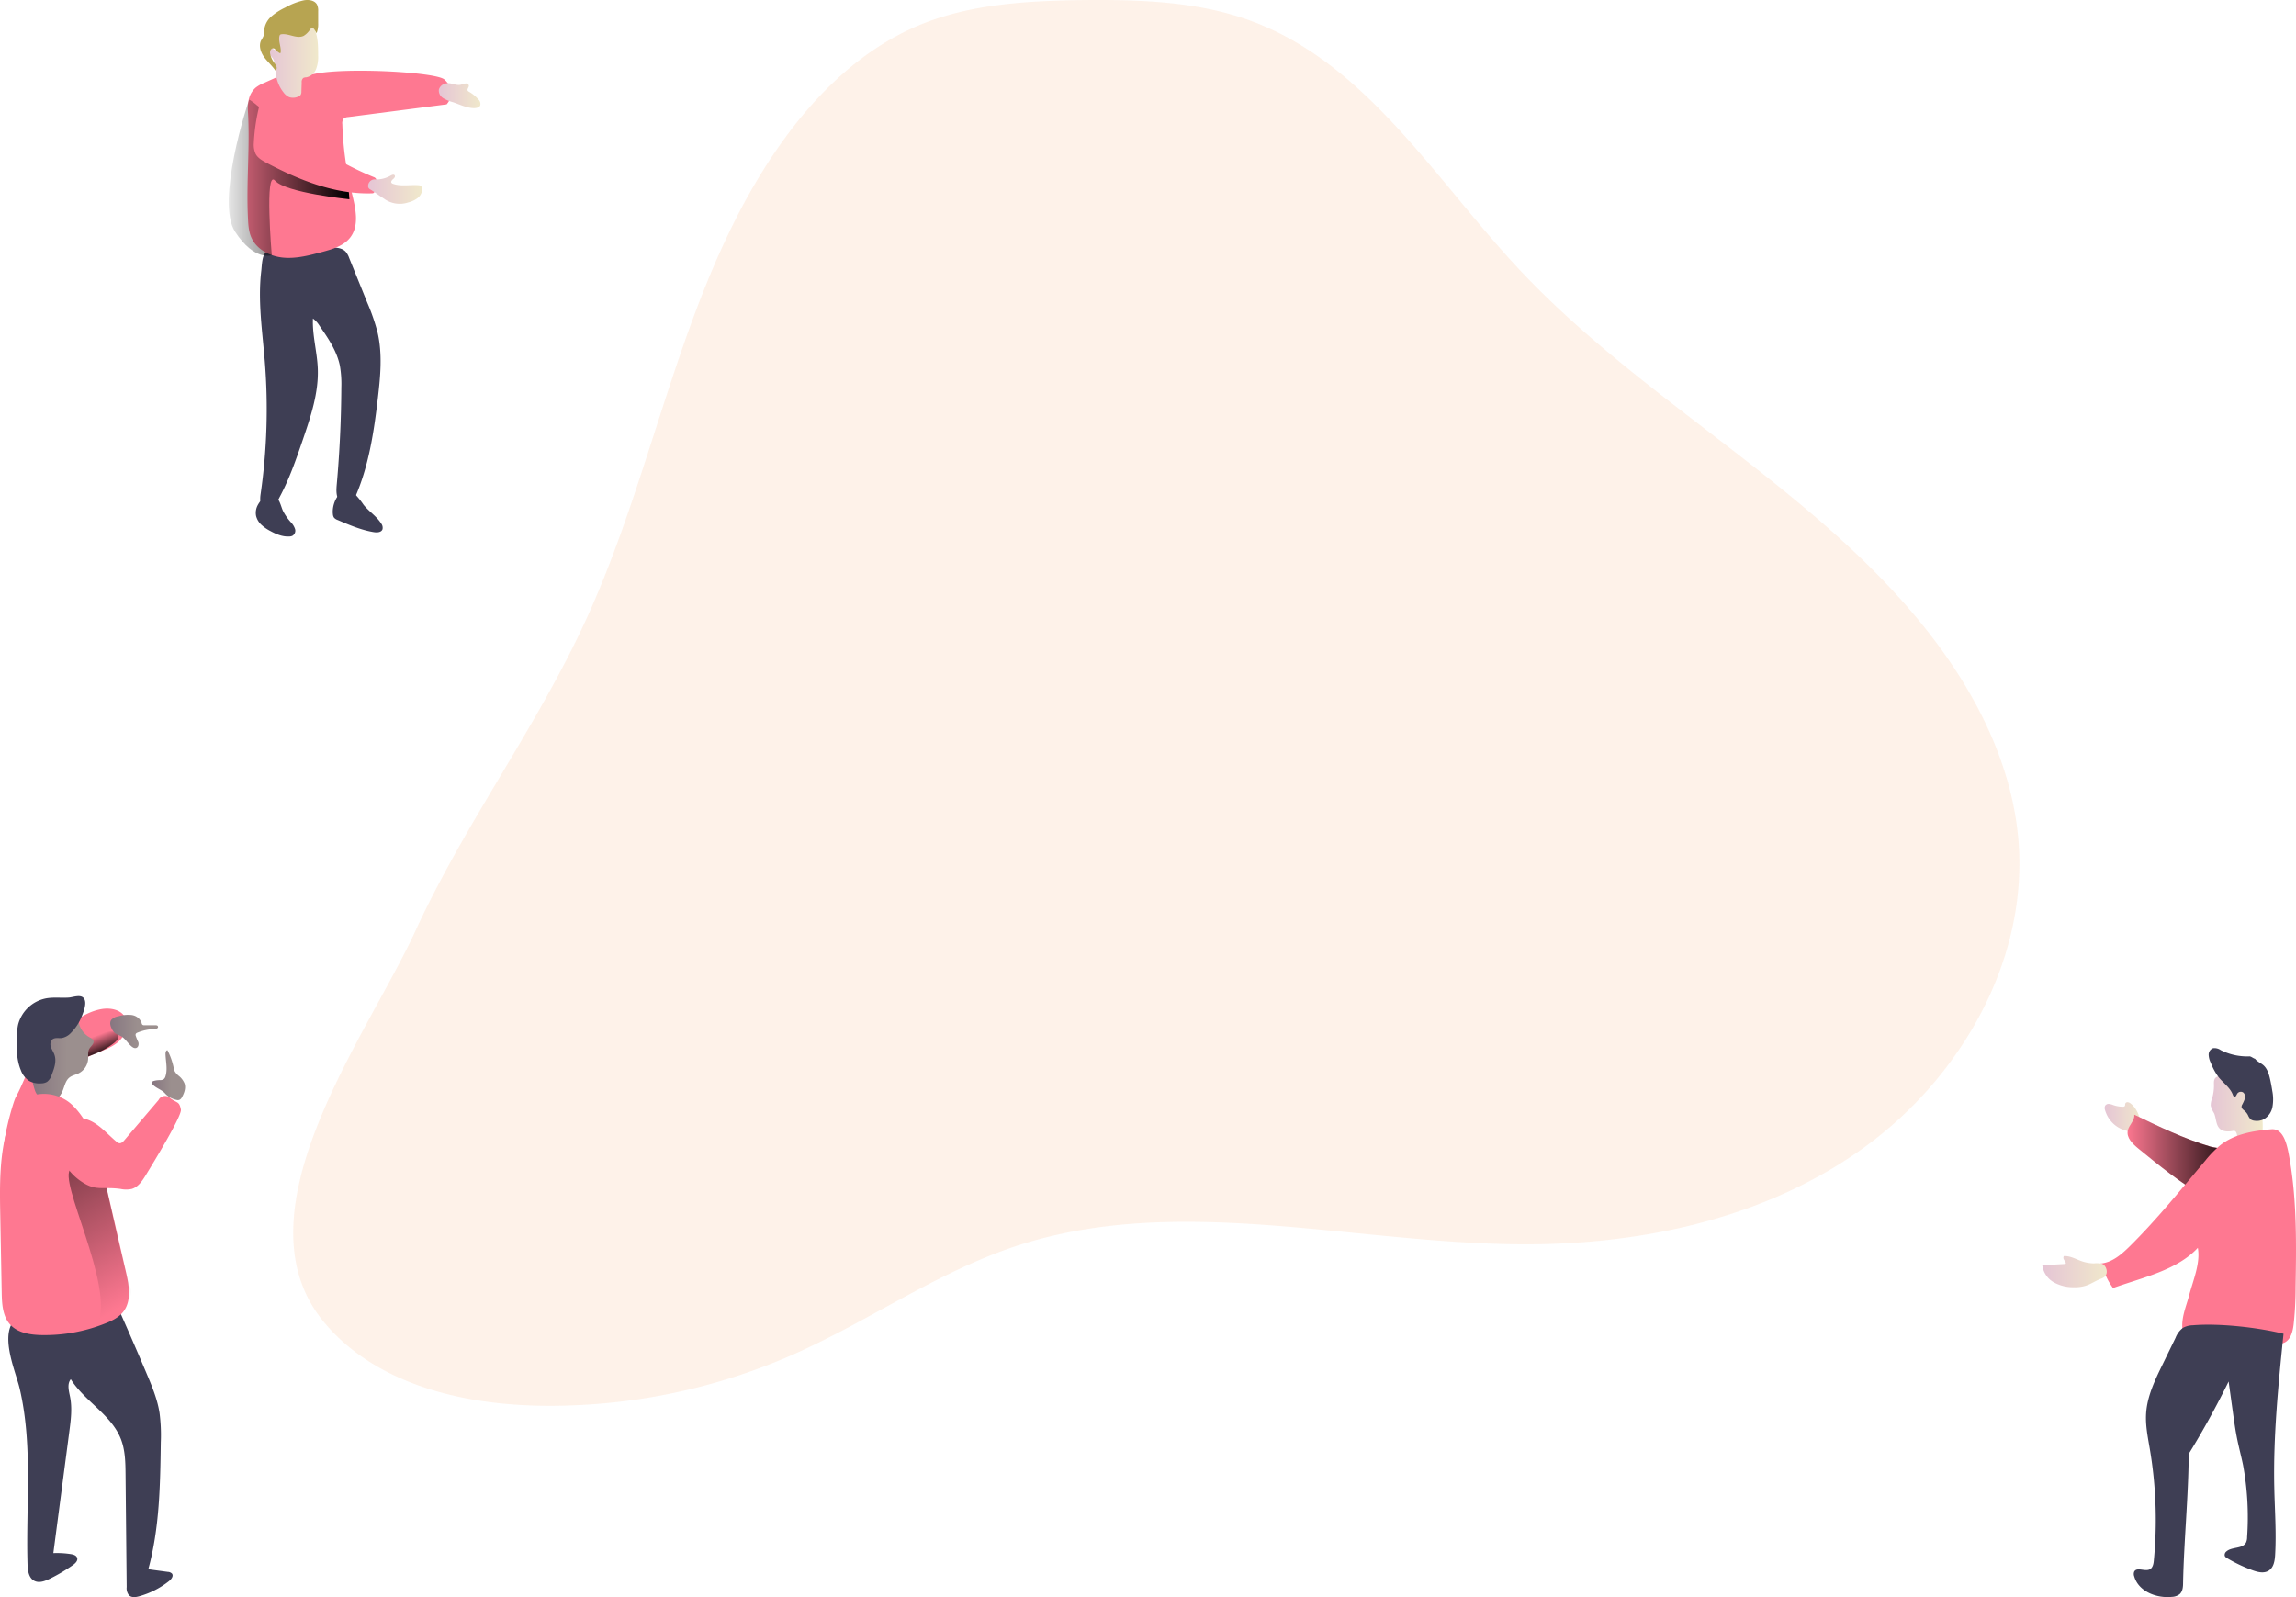 <svg xmlns="http://www.w3.org/2000/svg" width="1104" height="768" viewBox="0 0 1104 768">
    <defs>
        <linearGradient id="a" x1=".221%" x2="100.158%" y1="49.994%" y2="49.994%">
            <stop offset="0%" stop-color="#E5C5D5"/>
            <stop offset="42%" stop-color="#EAD4D1"/>
            <stop offset="100%" stop-color="#F0E9CB"/>
        </linearGradient>
        <linearGradient id="b" x1="-.016%" x2="99.999%" y1="49.991%" y2="49.991%">
            <stop offset="0%" stop-opacity="0"/>
            <stop offset="99%"/>
        </linearGradient>
        <linearGradient id="c" x1="-.101%" x2="100.162%" y1="50.013%" y2="50.013%">
            <stop offset="0%" stop-color="#E5C5D5"/>
            <stop offset="42%" stop-color="#EAD4D1"/>
            <stop offset="100%" stop-color="#F0E9CB"/>
        </linearGradient>
        <linearGradient id="d" x1="-.207%" x2="99.801%" y1="49.961%" y2="49.961%">
            <stop offset="0%" stop-color="#E5C5D5"/>
            <stop offset="42%" stop-color="#EAD4D1"/>
            <stop offset="100%" stop-color="#F0E9CB"/>
        </linearGradient>
        <linearGradient id="e" x1="34.032%" x2="69.334%" y1="26.552%" y2="80.023%">
            <stop offset="0%" stop-opacity="0"/>
            <stop offset="99%"/>
        </linearGradient>
        <linearGradient id="f" x1=".129%" x2="99.992%" y1="50.106%" y2="50.106%">
            <stop offset="0%" stop-color="#867580"/>
            <stop offset="57%" stop-color="#9B8F8E"/>
        </linearGradient>
        <linearGradient id="g" x1="60.272%" x2="9.737%" y1="94.803%" y2="-107.165%">
            <stop offset="0%" stop-opacity="0"/>
            <stop offset="99%"/>
        </linearGradient>
        <linearGradient id="h" x1="-.06%" x2="99.809%" y1="50.055%" y2="50.055%">
            <stop offset="0%" stop-color="#867580"/>
            <stop offset="57%" stop-color="#9B8F8E"/>
        </linearGradient>
        <linearGradient id="i" x1="-.168%" x2="100.137%" y1="49.982%" y2="49.982%">
            <stop offset="0%" stop-color="#867580"/>
            <stop offset="57%" stop-color="#9B8F8E"/>
        </linearGradient>
        <linearGradient id="j" x1="-.083%" y1="50.014%" y2="50.014%">
            <stop offset="0%" stop-opacity="0"/>
            <stop offset="99%"/>
        </linearGradient>
        <linearGradient id="k" x1="-.181%" x2="100.252%" y1="50.295%" y2="50.295%">
            <stop offset="0%" stop-color="#E5C5D5"/>
            <stop offset="42%" stop-color="#EAD4D1"/>
            <stop offset="100%" stop-color="#F0E9CB"/>
        </linearGradient>
        <linearGradient id="l" x1="-.134%" x2="99.974%" y1="49.992%" y2="49.992%">
            <stop offset="0%" stop-color="#E5C5D5"/>
            <stop offset="42%" stop-color="#EAD4D1"/>
            <stop offset="100%" stop-color="#F0E9CB"/>
        </linearGradient>
        <linearGradient id="m" x1=".158%" x2="99.891%" y1="50.044%" y2="50.044%">
            <stop offset="0%" stop-color="#E5C5D5"/>
            <stop offset="42%" stop-color="#EAD4D1"/>
            <stop offset="100%" stop-color="#F0E9CB"/>
        </linearGradient>
    </defs>
    <g fill="none" fill-rule="nonzero">
        <path fill="#FEBA85" d="M155.713 635.685c24.395 29.47 65.367 39.565 103.605 40.27a289.916 289.916 0 0 0 122.361-24.743c36.08-15.997 68.892-39.372 106.34-51.84 77.992-25.942 162.713-1.198 244.913-1.027 57.678.128 116.935-12.832 163.675-46.772 46.74-33.94 78.932-90.699 73.87-148.228-3.034-34.218-18.585-66.297-39.071-93.843-53.982-72.478-139.707-114.374-201.272-180.35-40.096-42.922-72.63-97.907-127.509-118.694C576.563.578 548.067-.235 520.232.043 493.53.406 466.23 1.925 441.62 12.254c-27.065 11.335-48.982 32.657-65.986 56.588-48.022 67.581-59.344 154.088-93.993 229.454-23.669 51.626-58.147 97.714-81.88 149.319-22.985 50.172-87.54 135.482-44.048 188.07z" opacity=".18"/>
        <path fill="url(#a)" d="M42.387 26.564a2.623 2.623 0 0 0-1.33-.559c-.48-.047-.937.22-1.142.668-.133.396 0 .873-.24 1.2-.26.25-.617.364-.97.314a14.294 14.294 0 0 1-4.533-.791 8.079 8.079 0 0 0-2.074-.559 1.987 1.987 0 0 0-1.861.845 2.79 2.79 0 0 0-.067 2.086c1.56 5.469 6.134 9.469 11.646 10.184 1.715.19 3.762-.15 4.586-1.704 1.914-3.613-1.13-9.666-4.015-11.684z" transform="translate(982 504)"/>
        <path fill="#FE7891" d="M1026.225 536c.38 2.768-2.55 4.913-3.116 7.655-.723 3.392 2.274 6.33 4.969 8.54 10.016 8.174 20.084 16.388 31.282 22.887 1.867 1.079 3.944 2.157 6.086 1.871 2.747-.364 4.68-2.794 6.06-5.198 1.735-3.003 7.058-12.997 5.047-16.494-1.577-2.729-10.515-2.95-13.683-3.899-12.723-3.795-24.684-9.591-36.645-15.362z"/>
        <path fill="url(#b)" d="M44.225 32c.38 2.768-2.55 4.913-3.116 7.655-.723 3.392 2.274 6.33 4.969 8.54 10.016 8.174 20.084 16.388 31.282 22.887 1.867 1.079 3.944 2.157 6.086 1.871 2.747-.364 4.68-2.794 6.06-5.198 1.735-3.003 7.058-12.997 5.047-16.494-1.577-2.729-10.515-2.95-13.683-3.899C68.147 43.567 56.186 37.771 44.225 32z" transform="translate(982 504)"/>
        <path fill="url(#c)" d="M81.713 24.06A8.928 8.928 0 0 0 81 27.716a13.836 13.836 0 0 0 1.597 3.59c1.114 2.525.819 5.773 2.912 7.588 1.543 1.315 3.878 1.315 5.904.986a2.024 2.024 0 0 1 1.248 0c.249.138.446.35.564.605.684 1.236.362 2.761.563 4.155.023.297.125.583.296.829a1.9 1.9 0 0 0 1.462.526 17.9 17.9 0 0 0 5.488-.96 7.306 7.306 0 0 0 3.865-2.025 6.197 6.197 0 0 0 1.047-3.34 44.088 44.088 0 0 0-1.02-11.836 29.09 29.09 0 0 0-2.684-8.6c-1.375-2.739-3.817-4.82-6.776-5.773a14.386 14.386 0 0 0-3.006-.42 35.883 35.883 0 0 0-5.824.197c-1.194.131-2.818.25-3.57 1.315-.75 1.065-.469 2.63-.509 3.84a22.972 22.972 0 0 1-.845 5.667z" transform="translate(982 504)"/>
        <path fill="#3E3E54" d="M1081.557 507.97a28.206 28.206 0 0 1-13.775-3.017 5.31 5.31 0 0 0-3.635-.92 3.29 3.29 0 0 0-2.147 3.135 9.295 9.295 0 0 0 1.022 3.885 29.344 29.344 0 0 0 3.7 6.838c2.276 2.875 5.574 5.05 6.867 8.47.182.466.427 1.035.919 1.061.491.026.853-.828 1.164-1.411a2.082 2.082 0 0 1 3.078-.57c.734.784.978 1.909.634 2.927a18.518 18.518 0 0 1-1.293 2.875 2.217 2.217 0 0 0-.272.932c0 .88.854 1.464 1.513 2.046a6.681 6.681 0 0 1 1.565 1.995 6.256 6.256 0 0 0 1.294 2.033 3.503 3.503 0 0 0 1.63.635c1.519.268 3.084.07 4.488-.57a8.637 8.637 0 0 0 4.384-6.087c.445-2.575.406-5.21-.116-7.77a81.193 81.193 0 0 0-.983-5.297c-.57-2.59-1.371-5.336-3.402-7.045-1.293-1.062-2.91-1.67-3.88-2.992-.957-.22-1.863-1.191-2.755-1.152z"/>
        <path fill="#FE7891" d="M1056.786 600.05c-10.089 10.866-26.843 14.323-40.787 19.324-3.751-5.342-3.072-6.01-5.999-11.783 5.607-.445 10.207-4.478 14.206-8.445 12.99-12.856 24.465-27.153 36.24-41.122a50.324 50.324 0 0 1 7.174-7.371c6.848-5.381 15.892-6.926 24.57-7.633 6.416-.51 7.841 8.955 8.913 15.318 3.345 19.952 3.032 40.324 2.705 60.564.009 6.023-.31 12.04-.954 18.028-.418 3.313-1.307 7.044-4.287 8.628a10.935 10.935 0 0 1-4.365.904 182.964 182.964 0 0 1-37.664-.995c-2.026-.262-4.208-.642-5.567-2.148a6.92 6.92 0 0 1-1.542-3.849c-.732-5.695 1.75-11.233 3.24-16.77 1.87-7.07 5.476-15.437 4.117-22.65z"/>
        <path fill="#3E3E54" d="M1098 641.357c-2.493 24.563-4.987 49.205-4.446 73.887.225 10.804 1.043 21.622.41 32.414-.159 2.81-.647 6.026-3.022 7.575-2.374 1.55-5.408.748-8.007-.21a74.152 74.152 0 0 1-11.873-5.619 2.633 2.633 0 0 1-1.319-1.234 2.096 2.096 0 0 1 .818-2.14c2.638-2.31 7.81-1.142 9.419-4.293a6.262 6.262 0 0 0 .514-2.626c.8-11.53.153-23.116-1.926-34.488-.804-3.939-1.873-7.956-2.704-11.947-.99-4.687-1.636-9.44-2.295-14.179l-1.966-14.179a416.697 416.697 0 0 1-19.18 34.817c-.133 20.192-2.31 41.827-2.718 62.006 0 1.943-.185 4.122-1.636 5.435a6.404 6.404 0 0 1-3.72 1.313c-7.44.788-16.108-2.626-18.126-9.833a3.137 3.137 0 0 1 0-2.324c1.32-2.363 5.21.184 7.572-1.13 1.32-.76 1.689-2.546 1.834-4.095a204.629 204.629 0 0 0-1.913-53.709c-.95-5.645-2.15-11.33-1.794-17.067.501-8.27 4.195-15.964 7.823-23.42l6.319-12.972a10.953 10.953 0 0 1 3.588-4.831 10.594 10.594 0 0 1 4.828-1.234c12.757-1.05 31.16 1.05 43.52 4.083z"/>
        <path fill="url(#d)" d="M18.958 102.476c-2.835-1.001-5.592-2.635-8.581-2.464a1.536 1.536 0 0 0 0 1.607c.23.514.616.949.847 1.463.089.145.112.323.064.487-.103.197-.36.237-.578.25L0 104.425c.484 3.472 2.533 6.508 5.528 8.193a19.034 19.034 0 0 0 9.723 2.371c1.83.065 3.66-.157 5.426-.659 2.565-.764 4.746-2.331 7.209-3.306a7.014 7.014 0 0 0 1.962-.961c2.078-1.66 1.142-5.454-1.193-6.376a12.072 12.072 0 0 0-3.848-.17 18.937 18.937 0 0 1-5.849-1.041z" transform="translate(982 504)"/>
        <g>
            <path fill="#3E3E54" d="M9.509 667.886c6.385 27.487 2.873 56.155 3.729 84.354.102 3.009.575 6.576 3.27 7.947 2.272 1.168 5.018.165 7.317-.952a81.195 81.195 0 0 0 11.199-6.615c1.2-.85 2.554-2.158 2.043-3.542-.383-1.155-1.788-1.561-3-1.752a43.437 43.437 0 0 0-8.416-.482l7.662-58.302c.74-5.586 1.481-11.3.383-16.822-.575-2.882-1.533-6.221.345-8.494C40.72 673.853 53.503 680.24 58.1 691.92c2.133 5.42 2.222 11.426 2.273 17.228l.536 54.036a5.36 5.36 0 0 0 1.099 3.923c1.277 1.27 3.333.952 5.031.47a40.504 40.504 0 0 0 14.226-7.263c1.15-.914 2.324-2.539 1.405-3.643a2.985 2.985 0 0 0-1.967-.8l-9.399-1.27c5.428-19.78 5.734-40.54 6.015-61.03.203-4.711.002-9.43-.6-14.106-1.022-6.59-3.614-12.824-6.22-18.969a1791.75 1791.75 0 0 0-12.463-28.795 4.51 4.51 0 0 0-1.75-2.348 4.455 4.455 0 0 0-2.387-.305l-25.464 1.27c-5.888.317-14.252-.737-19.475 2.653-10.42 6.881-1.507 26.027.549 34.915z"/>
            <path fill="#FE7891" d="M16.62 509.319c3.386-5.1 8.1-9.232 12.813-13.172 5.75-4.781 11.929-9.6 19.27-10.901 4.22-.753 9.275.14 11.373 3.825 2.388 4.17-.177 9.678-4.006 12.572-3.828 2.894-8.618 4.067-12.914 6.171a23.134 23.134 0 0 0-9.869 8.581 47.398 47.398 0 0 0-3.222 7.447 30.499 30.499 0 0 1-5.775 9.958 14.051 14.051 0 0 1-10.11 4.781c-2.792 0-10.108 17.57-11.751 15.199-2.022-2.92 3.677-23.474 5.206-26.292 3.286-5.89 5.257-12.495 8.985-18.17z"/>
            <path fill="url(#e)" d="M53.342 17c1.292 0 2.869.261 3.45 1.405.698 1.355-.49 2.896-1.667 3.878a34.861 34.861 0 0 1-8.774 5.172c-1.667.721-3.373 1.343-5.092 1.94-1.085.372-3.876 1.864-5.014 1.566-2.752-.746-.206-5.98.646-7.46a9.234 9.234 0 0 1 4.355-3.63A26.948 26.948 0 0 1 53.342 17z" transform="translate(0 479)"/>
            <path fill="url(#f)" d="M42.84 19.673c.838.457 1.828.914 2.094 1.828.419 1.434-1.269 2.538-1.98 3.808-.862 1.51-.456 3.389-.583 5.077a8.352 8.352 0 0 1-4.568 6.74c-1.46.71-3.147 1.003-4.416 2.018-2.766 2.196-2.423 6.83-5.075 9.114a7.46 7.46 0 0 1-3.262 1.46 7.307 7.307 0 0 1-4.91-.318 7.501 7.501 0 0 1-3.312-3.985 32.555 32.555 0 0 1-1.776-10.954c-.267-8.213.355-17.035 5.367-23.546a10.673 10.673 0 0 1 3.083-2.856c3.553-2.018 10-1.04 12.829 1.993a12.454 12.454 0 0 1 1.941 4.125 10.687 10.687 0 0 0 4.568 5.496z" transform="translate(0 479)"/>
            <path fill="#3E3E54" d="M34.197 496.583a8.073 8.073 0 0 1-4.507 2.567c-1.51.167-3.252-.334-4.455.616a3.447 3.447 0 0 0-.73 3.761c.436 1.284 1.28 2.44 1.69 3.723 1.063 3.068-.09 6.418-1.28 9.435a6.715 6.715 0 0 1-2.279 3.53 5.672 5.672 0 0 1-2.906.745 10.117 10.117 0 0 1-5.697-1.168 10.522 10.522 0 0 1-3.994-5.135c-2.049-4.891-2.151-10.36-1.985-15.661a31.84 31.84 0 0 1 .64-6.239 17.264 17.264 0 0 1 13.52-12.695c3.597-.642 7.246-.129 10.869-.372 2.074-.142 5.825-1.746 7.336.487 1.51 2.234-.308 6.509-1.114 8.562a23.202 23.202 0 0 1-5.108 7.844z"/>
            <path fill="#FE7891" d="M9.068 531.089a26.122 26.122 0 0 0-4.986 9.696C-.38 554.854-.15 569.901.13 584.643l.689 36.855c.102 5.426.395 11.361 4.03 15.403 3.634 4.041 9.601 4.969 15.047 5.083a78.532 78.532 0 0 0 30.783-5.617c3.302-1.27 6.656-2.987 8.786-5.833 3.825-5.173 2.55-12.391 1.16-18.682-3.749-16.318-7.502-32.632-11.26-48.941-2.55-11.247-6.057-23.397-14.741-31.67-6.682-6.329-18.924-7.562-25.555-.152z"/>
            <path fill="url(#g)" d="M50.807 90.472s-10.012-12.149-16.751-7.35C27.317 87.92 55.368 139.4 46.94 157.955c0 0 9.187 1.021 12.988-6.687s3.48-9.303 2.19-12.506c-1.288-3.203-11.312-48.29-11.312-48.29z" transform="translate(0 479)"/>
            <path fill="#FE7891" d="M37.355 537.594a10.039 10.039 0 0 0-3.811.484 8.809 8.809 0 0 0-4.676 5.604c-2.986 8.777 2.097 18.712 9.643 24.062 7.547 5.35 10.304 2.726 19.478 3.974 1.771.376 3.602.376 5.374 0 2.935-.866 4.866-3.605 6.48-6.216 4.65-7.579 17.71-29.106 17.139-31.972-.775-3.961-1.64-2.955-4.917-5.311a3.527 3.527 0 0 0-5.845.777L59.805 548.28c-.635.751-1.448 1.567-2.426 1.452a3.098 3.098 0 0 1-1.487-.828c-5.857-4.955-10.52-11.311-18.537-11.311z"/>
            <path fill="url(#h)" d="M73.388 42.466a1.136 1.136 0 0 1-.385-.939c.077-.431.564-.634 1-.761.885-.241 1.798-.369 2.716-.38a3.724 3.724 0 0 0 1.794-.292c.55-.38.933-.951 1.077-1.599 1.076-3.412.102-7.104 0-10.681 0-.748.179-1.738.922-1.814a31.872 31.872 0 0 1 2.935 8.157c.114.707.316 1.397.602 2.055a8.236 8.236 0 0 0 1.922 2.131 9.026 9.026 0 0 1 2.78 3.73c.692 2.194-.166 4.566-1.28 6.57a2.55 2.55 0 0 1-1.282 1.27 2.38 2.38 0 0 1-1.282 0 10.08 10.08 0 0 1-5.702-3.312c-1.64-1.712-4.177-2.334-5.817-4.135z" transform="translate(0 479)"/>
            <path fill="url(#i)" d="M62.98 23.936c.67.608 1.523 1.242 2.414 1.018 1.149-.273 1.458-1.75 1.123-2.843a24.603 24.603 0 0 1-1.291-3.165 1.198 1.198 0 0 1 .103-.856c.184-.237.435-.418.723-.522a23.374 23.374 0 0 1 8.262-1.738c.775 0 1.847-.422 1.666-1.154-.18-.733-.904-.67-1.498-.67H69.46a1.518 1.518 0 0 1-.968-.224 1.631 1.631 0 0 1-.4-.906c-.722-2.055-2.603-3.531-4.841-3.799a16.63 16.63 0 0 0-6.455.646 5.392 5.392 0 0 0-3.331 1.763c-.994 1.464-.22 3.413.697 4.965 1.188 1.936 2.362 1.887 4.105 2.843 1.743.955 3.202 3.29 4.712 4.642z" transform="translate(0 479)"/>
        </g>
        <g>
            <path fill="#3E3E54" d="M127.32 173.707a285.514 285.514 0 0 1-1.994 63.805c-.292 1.99-.479 4.333 1.003 5.68a4.115 4.115 0 0 0 4.898 0 11.12 11.12 0 0 0 3.219-4.134c4.747-8.843 8.012-18.388 11.254-27.874 3.756-11.02 7.558-22.357 7.103-33.964-.315-8.069-2.682-15.998-2.333-24.067a12.572 12.572 0 0 1 3.22 3.572c4.105 5.926 8.303 12.063 9.738 19.137.589 3.457.823 6.965.7 10.47a560.564 560.564 0 0 1-2.181 46.401c-.222 2.518-.432 5.188.758 7.414 1.19 2.225 4.373 3.513 6.286 1.885a6.257 6.257 0 0 0 1.47-2.26c6.822-15.225 9.33-31.984 11.254-48.545 1.225-10.458 2.216-21.162-.175-31.398a97.07 97.07 0 0 0-4.922-14.253l-8.723-21.526a9.674 9.674 0 0 0-1.645-2.987c-1.773-1.932-4.723-2.084-7.336-2.061a260.99 260.99 0 0 0-22.905 1.171c-2.111.211-6.567-.199-8.304 1.347-1.738 1.546-1.796 6.383-2.076 8.702-1.726 14.452.525 29.033 1.69 43.485z"/>
            <path fill="#FE7891" d="M132.704 37.295l-5.543 2.496a17.217 17.217 0 0 0-4.193 2.332 10.552 10.552 0 0 0-3.23 5.282c-.506 2.031-.68 4.13-.517 6.215 1.034 17.2-.834 33.724 0 50.947.141 3.265.306 6.635 1.633 9.632 2.56 5.83 9.078 9.118 15.444 9.69 6.366.571 12.696-1.166 18.862-2.799 4.886-1.317 10.136-2.88 13.225-6.868 4.592-5.924 2.513-14.355.74-21.62a160.766 160.766 0 0 1-4.522-32.953 3.48 3.48 0 0 1 .646-2.6 3.539 3.539 0 0 1 2.067-.747l47.45-6.133c3.405-4.035 2.818-8.361-1.081-11.93-3.9-3.568-46.815-5.911-62.13-2.763-6.014 1.271-13.307-.665-18.85 1.82z"/>
            <path fill="url(#j)" d="M57.612 90.76L58 95.82s-30.647-3.114-35.751-8.957c-5.104-5.844-1.576 35.853-1.576 35.853s-8.232 3.114-17.64-11.302c-9.408-14.416 6.01-61.652 6.738-63.367.73-1.714 47.84 42.711 47.84 42.711z" transform="translate(110)"/>
            <path fill="url(#k)" d="M104.197 40.16c-1.544.353-2.761 1.475-3.174 2.927-.176 1.662.658 3.275 2.151 4.164a19.684 19.684 0 0 0 4.755 1.924c3.256 1.126 6.43 2.712 9.889 2.825 1.188 0 2.638-.259 3.102-1.317.253-1.06-.104-2.169-.94-2.914a17.069 17.069 0 0 0-4.42-3.636 1.643 1.643 0 0 1-.654-.528c-.464-.777.689-1.666.523-2.544-.218-.633-.885-1.027-1.581-.934a9.166 9.166 0 0 0-1.961.529c-2.687.822-4.826-1.227-7.69-.495z" transform="translate(110)"/>
            <path fill="#3E3E54" d="M123.926 242.924a7.871 7.871 0 0 0-.799 5.11 8.642 8.642 0 0 0 2.55 4.319 19.673 19.673 0 0 0 4.241 2.956c2.835 1.558 5.957 2.876 9.269 2.67.49-.014.972-.123 1.417-.321 1.131-.696 1.65-2.026 1.275-3.266a8.517 8.517 0 0 0-1.978-3.23 24.812 24.812 0 0 1-3.836-5.5c-.595-1.306-.94-2.693-1.525-3.999a6.51 6.51 0 0 0-2.752-3.242c-3.276-1.673-6.564 2.016-7.862 4.503zM160.066 247.23c.034.591.216 1.165.529 1.666a4.088 4.088 0 0 0 1.794 1.165c5.622 2.412 11.302 4.847 17.328 5.826 1.586.268 3.668.152 4.208-1.386a3.354 3.354 0 0 0-.655-2.797c-2.22-3.496-5.853-5.733-8.429-8.926a38.358 38.358 0 0 0-4.013-4.999c-6.473-5.674-11.464 3.52-10.762 9.45z"/>
            <path fill="#FE7891" d="M179.62 85.126a2.27 2.27 0 0 1 1.112.754c.173.317.262.672.257 1.032.07 1.721-.2 3.44-.796 5.057-.08.323-.27.61-.538.812-.227.12-.48.183-.737.185-17.842.58-35.098-6.367-50.81-14.693-1.99-1.056-4.072-2.227-5.148-4.187a10.357 10.357 0 0 1-.925-5.207 91.797 91.797 0 0 1 2.34-16.7c.351-1.705 1.369-4.013 3.51-2.876 1.533.846 3.112 3.34 4.387 4.639a159.332 159.332 0 0 0 10.366 9.277 149.518 149.518 0 0 0 22.709 15.135 147.014 147.014 0 0 0 14.273 6.772z"/>
            <path fill="url(#l)" d="M77.774 84.483c.638-.38 1.549-.772 1.986-.178.438.593-.153 1.34-.71 1.792-.555.45-1.182 1.187-.839 1.768.2.282.494.48.828.558 3.867 1.318 8.1.333 12.169.641.335.003.666.08.97.226.563.409.873 1.084.815 1.78a5.644 5.644 0 0 1-2.235 4.202 12.1 12.1 0 0 1-4.423 2.053 12.886 12.886 0 0 1-11.825-1.887c-2.14-1.33-4.115-2.92-6.268-4.214a2.51 2.51 0 0 1-1.088-.95 1.822 1.822 0 0 1-.153-.782 3.163 3.163 0 0 1 1.013-2.386 3.138 3.138 0 0 1 2.452-.82 13.701 13.701 0 0 0 7.308-1.803z" transform="translate(110)"/>
            <path fill="url(#m)" d="M42.974 26.585c.125 2.224-.2 4.45-.955 6.542a6.398 6.398 0 0 1-4.764 4.058 3.368 3.368 0 0 0-1.421.308 2.555 2.555 0 0 0-.769 2.224l-.14 4.176a3.153 3.153 0 0 1-.326 1.68 2.7 2.7 0 0 1-1.42.97 5.958 5.958 0 0 1-4.02.2 6.86 6.86 0 0 1-2.876-2.365 17.616 17.616 0 0 1-3.623-8.73c-.326-2.757-.093-5.798-1.77-7.974a11.098 11.098 0 0 1-1.747-2.272c-.373-.887 0-2.2.943-2.283.944-.083 1.526.864 2.388.84a28.487 28.487 0 0 1-.548-6.199A9.71 9.71 0 0 1 23.988 12a9.605 9.605 0 0 1 7.082-2.993c3.296-.106 8.014 1.183 9.796 4.353 2.108 3.668 2.096 9.157 2.108 13.226z" transform="translate(110)"/>
            <path fill="#B7A451" d="M152.215 15.981a11.65 11.65 0 0 0 .77-4.79V5.363a6.722 6.722 0 0 0-.571-3.193c-1.166-2.063-3.977-2.425-6.285-2.028a32.263 32.263 0 0 0-9.003 3.496 28.909 28.909 0 0 0-6.6 4.22 10.034 10.034 0 0 0-3.498 6.83c.036.697 0 1.396-.105 2.086a13.774 13.774 0 0 1-1.364 2.634c-1.26 2.564-.222 5.7 1.434 8.018 1.656 2.32 3.907 4.196 5.48 6.574a1.84 1.84 0 0 0 .479-1.935 6.491 6.491 0 0 0-1.038-1.83 10.406 10.406 0 0 1-2.006-4.429c-.121-.639-.022-1.3.28-1.876a1.388 1.388 0 0 1 1.656-.618c.27.165.507.378.7.63a8.08 8.08 0 0 0 1.83 1.503.455.455 0 0 0 .339.093c.186 0 .245-.268.268-.454.245-2.576-1.166-5.163-.63-7.693.04-.258.158-.498.338-.687.194-.144.424-.23.665-.245 3.498-.478 7.3 2.331 10.623.793a9.408 9.408 0 0 0 2.752-2.553c.49-.571 1.026-1.632 1.796-1.329.666.8 1.234 1.676 1.69 2.611z"/>
        </g>
    </g>
</svg>
